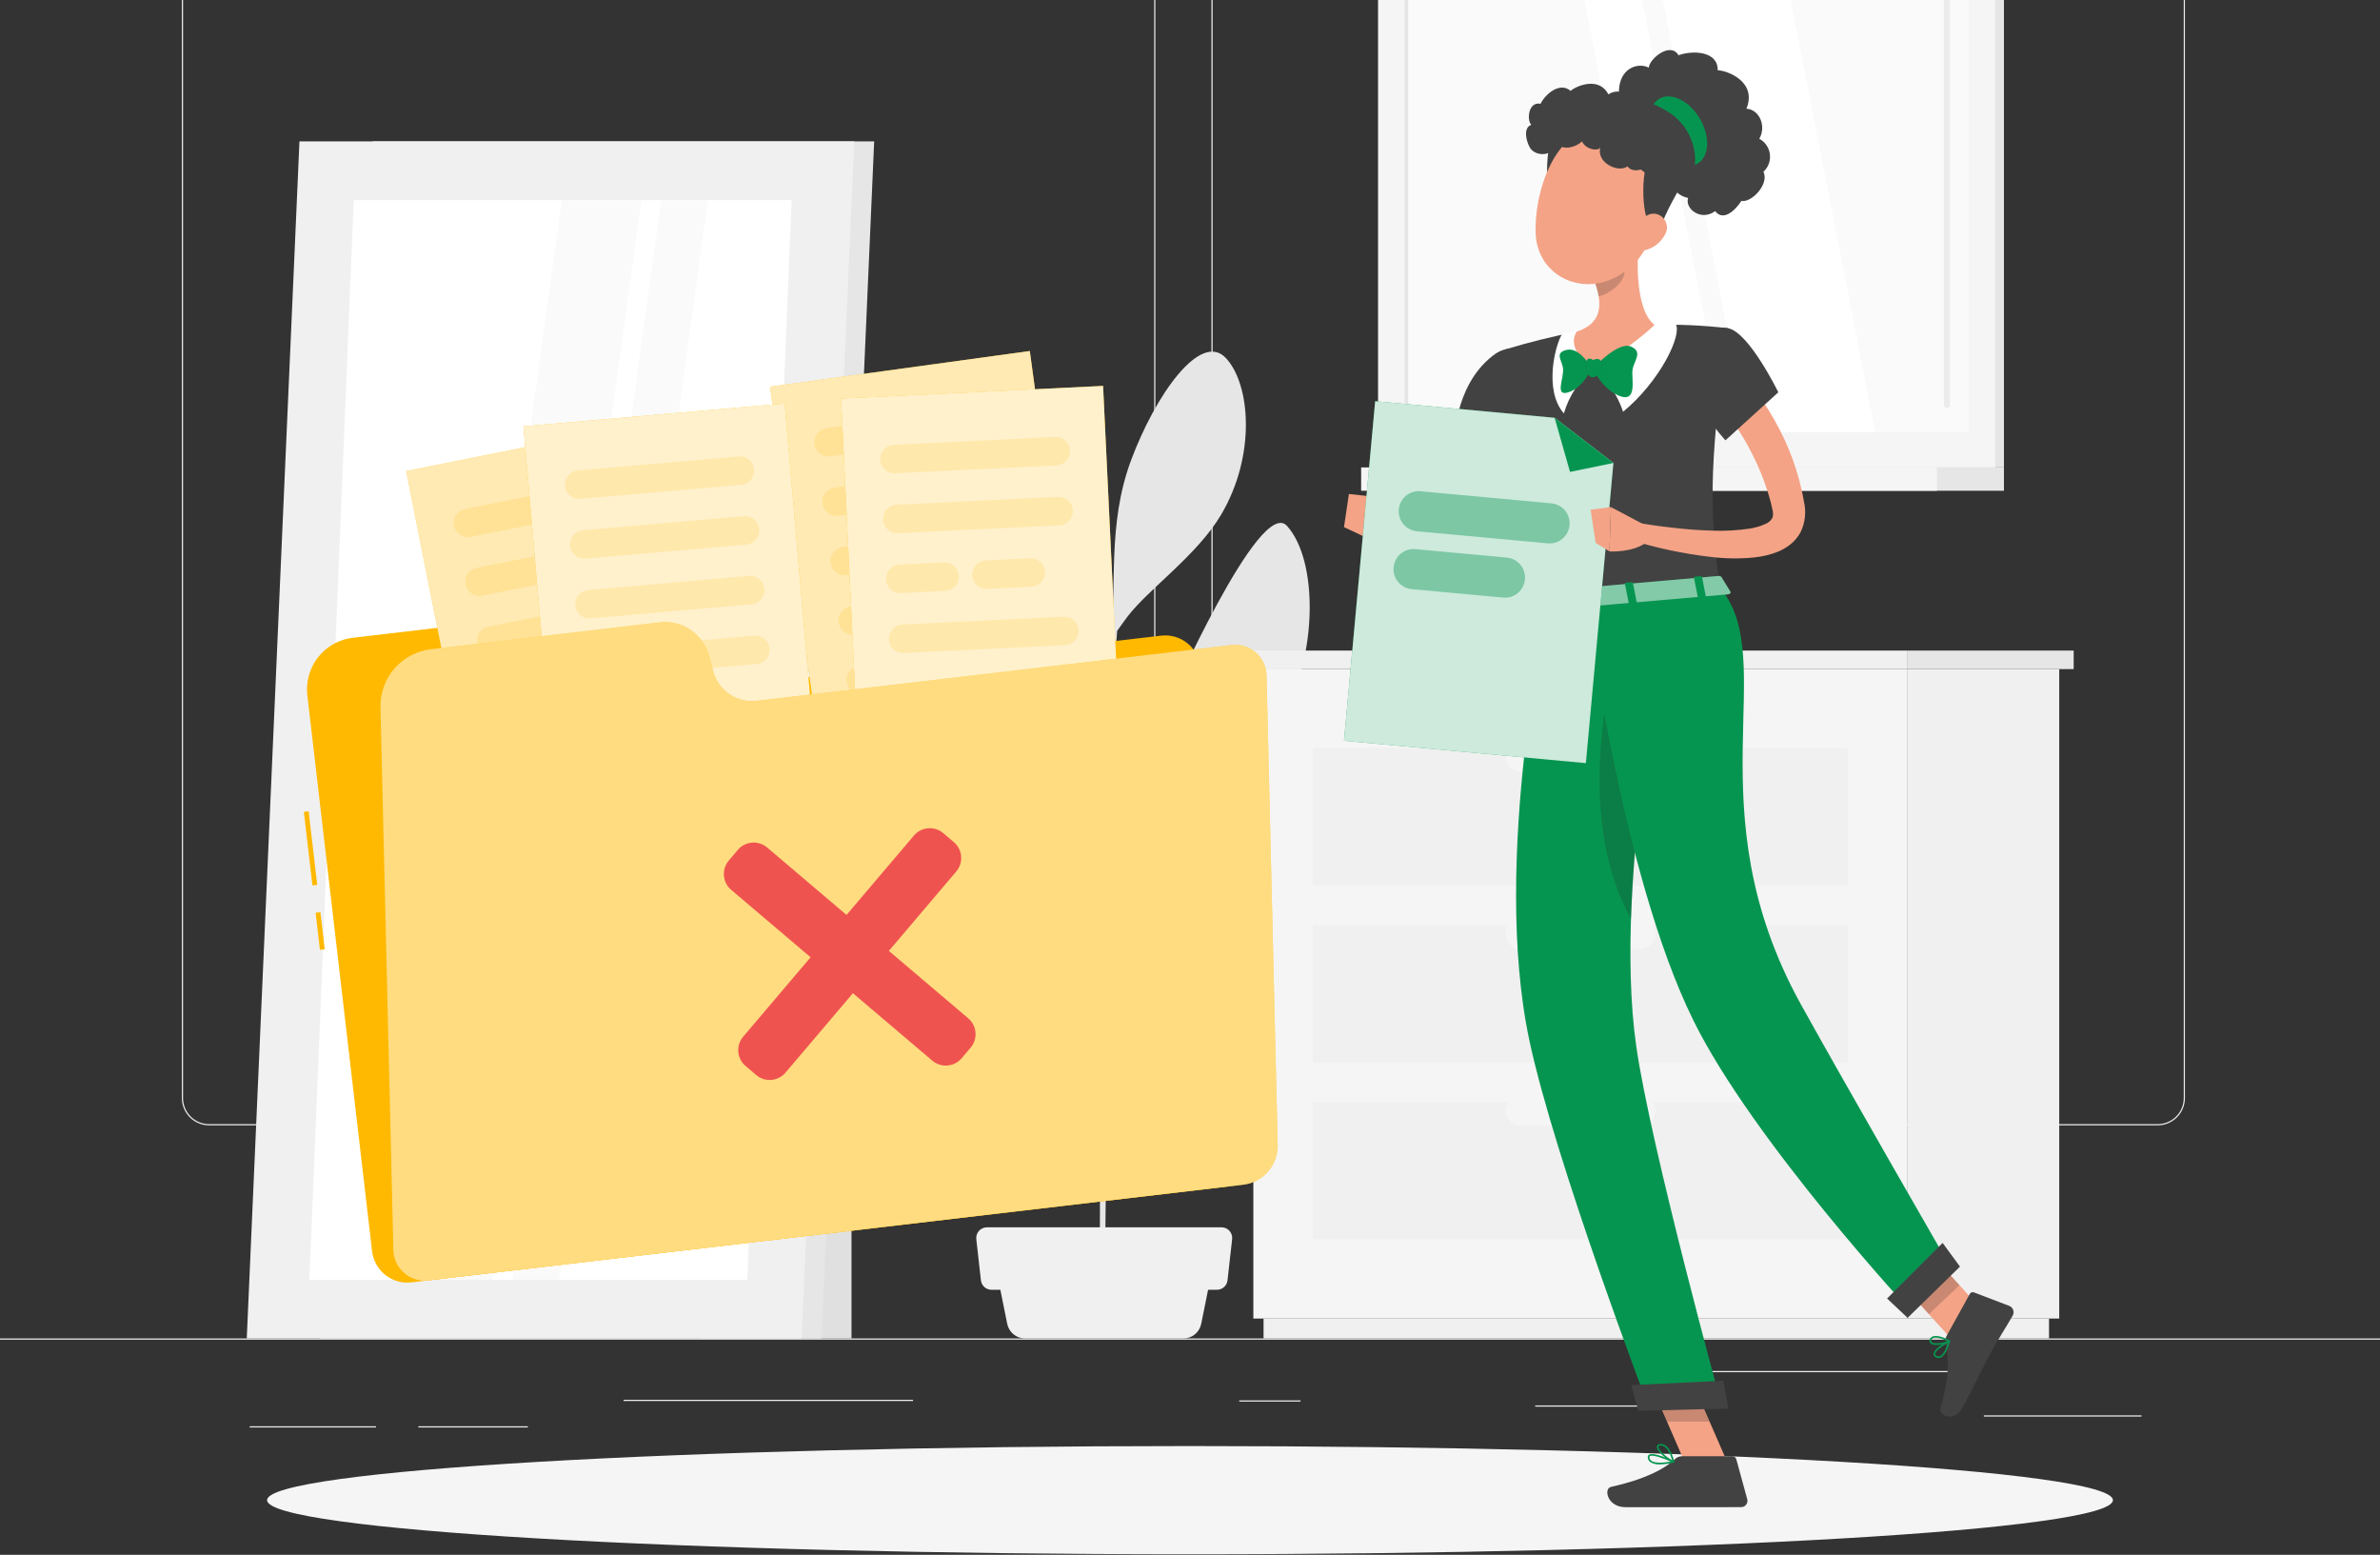 <svg width="320" height="209" viewBox="0 0 320 209" fill="none" xmlns="http://www.w3.org/2000/svg">
<rect x="0" y="0" width="320" height="209" fill="#333333" stroke="none"/>
<path d="M320 179.916H0V180.077H320V179.916Z" fill="#EBEBEB"/>
<path d="M287.937 190.255H266.739V190.415H287.937V190.255Z" fill="#EBEBEB"/>
<path d="M174.862 188.241H166.615V188.402H174.862V188.241Z" fill="#EBEBEB"/>
<path d="M223.787 188.92H206.417V189.081H223.787V188.92Z" fill="#EBEBEB"/>
<path d="M266.098 184.29H230.187V184.451H266.098V184.29Z" fill="#EBEBEB"/>
<path d="M50.551 191.721H33.574V191.882H50.551V191.721Z" fill="#EBEBEB"/>
<path d="M70.969 191.721H56.249V191.882H70.969V191.721Z" fill="#EBEBEB"/>
<path d="M122.761 188.161H83.84V188.322H122.761V188.161Z" fill="#EBEBEB"/>
<path d="M151.689 151.269H28.105C27.137 151.268 26.208 150.881 25.523 150.194C24.839 149.507 24.453 148.575 24.452 147.603V-26.747C24.454 -27.719 24.839 -28.651 25.524 -29.338C26.209 -30.026 27.137 -30.412 28.105 -30.413H151.69C152.658 -30.412 153.586 -30.025 154.271 -29.338C154.956 -28.651 155.341 -27.719 155.342 -26.747V147.602C155.341 148.574 154.956 149.506 154.271 150.194C153.586 150.881 152.658 151.268 151.689 151.269ZM28.105 -30.254C27.179 -30.253 26.291 -29.883 25.637 -29.226C24.982 -28.569 24.613 -27.678 24.612 -26.748V147.602C24.613 148.532 24.982 149.423 25.637 150.08C26.291 150.737 27.179 151.107 28.105 151.108H151.69C152.616 151.107 153.503 150.737 154.158 150.08C154.813 149.423 155.181 148.531 155.182 147.602V-26.747C155.181 -27.676 154.813 -28.567 154.158 -29.225C153.503 -29.882 152.616 -30.252 151.69 -30.253L28.105 -30.254Z" fill="#EBEBEB"/>
<path d="M290.118 151.269H166.534C165.566 151.268 164.637 150.881 163.953 150.194C163.268 149.507 162.883 148.575 162.882 147.603V-26.747C162.883 -27.719 163.268 -28.651 163.953 -29.338C164.637 -30.026 165.566 -30.412 166.534 -30.413H290.118C291.087 -30.412 292.016 -30.026 292.701 -29.338C293.386 -28.651 293.771 -27.719 293.772 -26.747V147.602C293.771 148.574 293.386 149.506 292.701 150.194C292.016 150.881 291.087 151.268 290.118 151.269ZM166.536 -30.254C165.61 -30.253 164.722 -29.883 164.067 -29.226C163.412 -28.569 163.044 -27.678 163.043 -26.748V147.602C163.044 148.531 163.412 149.423 164.067 150.08C164.722 150.737 165.61 151.107 166.536 151.108H290.12C291.046 151.107 291.934 150.737 292.589 150.08C293.244 149.423 293.612 148.532 293.613 147.602V-26.747C293.613 -27.677 293.244 -28.569 292.589 -29.226C291.934 -29.884 291.045 -30.253 290.118 -30.254H166.536Z" fill="#EBEBEB"/>
<path d="M169.536 124.671C168.256 120.977 158.144 126 154.045 132.122C151.313 136.198 149.644 140.549 148.865 146.394C148.958 139.725 149.064 132.559 149.168 125.798C150 124.111 151.892 120.224 153.255 117.144C157.799 106.867 168.609 103.04 172.344 96.551C177.237 88.048 177.208 75.295 173.043 70.692C169.423 66.693 157.436 93.736 156.083 96.758C152.401 104.843 150.081 113.485 149.219 122.333C149.318 115.982 149.411 110.151 149.491 105.651C149.747 90.977 150.062 86.256 150.207 84.804C150.707 84.097 151.298 83.268 151.641 82.825C154.542 79.076 160.978 74.615 164.195 69.166C168.892 61.21 168.133 51.688 164.839 48.143C161.394 44.436 155.303 53.197 152.072 61.879C148.841 70.561 150.22 78.869 149.313 86.08C149.121 87.493 148.929 92.865 148.746 100.315C147.765 92.299 145.812 86.928 142.191 81.924C137.738 75.768 133.895 68.273 130.223 69.242C126.552 70.21 128.529 80.128 131.432 87.091C134.017 93.292 146.769 99.476 148.648 104.461C148.426 114.56 148.229 127.354 148.088 139.266C147.083 133.113 147.774 132.597 143.655 123.177C141.205 117.576 131.164 110.67 129.967 114.518C128.792 118.294 130.59 125.638 134.383 130.732C137.441 134.843 144.225 134.836 145.795 137.385C146.161 137.98 147.372 140.26 148.064 141.571C147.9 156.114 147.827 168.951 147.909 173.328L148.567 173.372C148.535 172.242 148.615 164.844 148.744 155.054C150.391 149.845 161.48 146.804 164.908 141.387C168.501 135.716 171.077 129.101 169.536 124.671Z" fill="#E6E6E6"/>
<path d="M159.11 179.917H137.822C137.258 179.917 136.711 179.722 136.274 179.363C135.837 179.005 135.537 178.506 135.425 177.951L133.914 170.475H163.018L161.507 177.953C161.394 178.508 161.094 179.006 160.657 179.364C160.22 179.722 159.674 179.917 159.11 179.917Z" fill="#F0F0F0"/>
<path d="M163.627 173.371H133.306C132.955 173.371 132.616 173.241 132.354 173.006C132.092 172.772 131.926 172.448 131.887 172.098L131.267 166.57C131.245 166.37 131.265 166.167 131.326 165.975C131.387 165.783 131.487 165.606 131.621 165.455C131.755 165.305 131.919 165.185 132.103 165.102C132.286 165.02 132.485 164.977 132.686 164.977H164.246C164.447 164.977 164.646 165.02 164.83 165.102C165.013 165.185 165.177 165.305 165.311 165.455C165.445 165.606 165.546 165.783 165.607 165.975C165.668 166.167 165.688 166.37 165.665 166.57L165.045 172.098C165.006 172.448 164.84 172.771 164.578 173.006C164.316 173.241 163.978 173.371 163.627 173.371Z" fill="#F0F0F0"/>
<path d="M256.488 177.239H276.872V89.94H256.488V177.239Z" fill="#F0F0F0"/>
<path d="M169.89 179.916H275.5V177.239H169.89V179.916Z" fill="#F0F0F0"/>
<path d="M256.488 89.942H168.517V177.24H256.488V89.942Z" fill="#F5F5F5"/>
<path d="M248.474 124.348H176.532V142.833H248.474V124.348Z" fill="#F0F0F0"/>
<path d="M248.474 148.14H176.532V166.625H248.474V148.14Z" fill="#F0F0F0"/>
<path d="M204.426 127.537H220.579C221.677 127.537 222.567 126.643 222.567 125.542V125.541C222.567 124.439 221.677 123.546 220.579 123.546H204.426C203.328 123.546 202.439 124.439 202.439 125.541V125.542C202.439 126.643 203.328 127.537 204.426 127.537Z" fill="#F5F5F5"/>
<path d="M248.474 100.555H176.532V119.04H248.474V100.555Z" fill="#F0F0F0"/>
<path d="M204.426 103.745H220.579C221.106 103.743 221.611 103.532 221.983 103.158C222.356 102.785 222.566 102.278 222.567 101.749C222.566 101.221 222.356 100.714 221.983 100.34C221.611 99.966 221.106 99.756 220.579 99.754H204.426C203.9 99.756 203.395 99.967 203.023 100.34C202.65 100.714 202.44 101.221 202.438 101.749C202.44 102.278 202.65 102.785 203.022 103.158C203.395 103.532 203.9 103.743 204.426 103.745Z" fill="#F5F5F5"/>
<path d="M204.426 151.329H220.579C221.106 151.327 221.611 151.117 221.983 150.743C222.356 150.369 222.566 149.862 222.567 149.334C222.565 148.805 222.355 148.299 221.983 147.925C221.611 147.551 221.106 147.34 220.579 147.339H204.426C203.9 147.34 203.395 147.551 203.023 147.925C202.65 148.299 202.44 148.805 202.438 149.334C202.44 149.862 202.65 150.369 203.022 150.743C203.395 151.117 203.9 151.327 204.426 151.329Z" fill="#F5F5F5"/>
<path d="M166.709 89.94L256.489 89.94V87.45L166.709 87.45V89.94Z" fill="#F0F0F0"/>
<path d="M278.814 87.45H256.489V89.94H278.814V87.45Z" fill="#E6E6E6"/>
<path d="M94.348 179.916H114.487L114.487 49.184H94.348L94.348 179.916Z" fill="#E0E0E0"/>
<path d="M43.016 179.917H110.453L117.537 19.004H50.099L43.016 179.917Z" fill="#E6E6E6"/>
<path d="M33.178 179.917H107.776L114.86 19.004H40.262L33.178 179.917Z" fill="#F0F0F0"/>
<path d="M100.471 172.028L106.438 26.893H47.563L41.596 172.028H100.471Z" fill="white"/>
<path d="M75.174 172.028L95.185 26.893H88.907L68.895 172.028H75.174Z" fill="#FAFAFA"/>
<path d="M66.234 172.028L86.247 26.893H75.541L55.529 172.028H66.234Z" fill="#FAFAFA"/>
<path d="M187.817 62.831L269.438 62.831V-13.797L187.817 -13.797V62.831Z" fill="#E6E6E6"/>
<path d="M185.284 62.831L268.254 62.831V-13.797L185.284 -13.797V62.831Z" fill="#F5F5F5"/>
<path d="M187.817 65.967L269.438 65.967V62.831L187.817 62.831V65.967Z" fill="#E6E6E6"/>
<path d="M183.011 65.967L260.437 65.967V62.831L183.011 62.831V65.967Z" fill="#F5F5F5"/>
<path d="M264.707 58.083V-9.049L188.83 -9.049V58.083H264.707Z" fill="#FAFAFA"/>
<path d="M189.336 58.083V-9.049H188.83V58.083H189.336Z" fill="#E6E6E6"/>
<path d="M252.124 58.083L239.004 -9.049H221.806L234.926 58.083H252.124Z" fill="white"/>
<path d="M232.143 58.083L219.023 -9.049H211.256L224.376 58.083H232.143Z" fill="white"/>
<path d="M262.171 54.44V-16.434C262.171 -16.65 261.996 -16.826 261.781 -16.826H261.749C261.534 -16.826 261.359 -16.65 261.359 -16.434V54.44C261.359 54.656 261.534 54.832 261.749 54.832H261.781C261.996 54.832 262.171 54.656 262.171 54.44Z" fill="#EBEBEB"/>
<path d="M160 208.925C228.533 208.925 284.089 205.669 284.089 201.652C284.089 197.635 228.533 194.379 160 194.379C91.468 194.379 35.911 197.635 35.911 201.652C35.911 205.669 91.468 208.925 160 208.925Z" fill="#F5F5F5"/>
<path d="M41.501 109.054L40.855 109.13L42.007 119.02L42.653 118.944L41.501 109.054Z" fill="#FFB900"/>
<path d="M43.082 122.619L42.436 122.695L43.017 127.682L43.663 127.607L43.082 122.619Z" fill="#FFB900"/>
<path d="M86.136 88.891L85.368 86.73C84.839 85.243 83.823 83.979 82.486 83.145C81.15 82.312 79.571 81.958 78.008 82.141L47.424 85.731C45.592 85.947 43.92 86.884 42.776 88.336C41.632 89.788 41.109 91.637 41.323 93.476L50.027 168.179C50.174 169.44 50.814 170.591 51.807 171.379C52.799 172.166 54.062 172.526 55.319 172.378L164.752 159.532C166.008 159.384 167.155 158.742 167.94 157.745C168.724 156.749 169.082 155.481 168.936 154.22L161.408 89.644C161.261 88.383 160.621 87.232 159.628 86.445C158.636 85.657 157.372 85.298 156.116 85.445L92.57 92.904C91.203 93.064 89.823 92.754 88.654 92.025C87.486 91.296 86.598 90.192 86.136 88.891Z" fill="#FFB900"/>
<path d="M89.193 56.402L54.616 63.319L64.109 111.129L98.687 104.213L89.193 56.402Z" fill="#FFB900"/>
<path opacity="0.7" d="M89.193 56.402L54.616 63.319L64.109 111.129L98.687 104.213L89.193 56.402Z" fill="white"/>
<g opacity="0.4">
<path opacity="0.4" d="M84.575 67.909L63.276 72.169C62.78 72.267 62.266 72.164 61.846 71.883C61.426 71.601 61.134 71.164 61.035 70.666C60.938 70.169 61.04 69.653 61.321 69.231C61.602 68.81 62.038 68.517 62.533 68.418L83.832 64.158C84.328 64.059 84.843 64.161 85.264 64.443C85.684 64.725 85.976 65.163 86.076 65.661C86.173 66.159 86.07 66.675 85.789 67.096C85.507 67.518 85.071 67.81 84.575 67.909Z" fill="#FFB900"/>
<path opacity="0.4" d="M86.144 75.814L64.844 80.075C64.348 80.174 63.834 80.071 63.414 79.789C62.994 79.507 62.703 79.069 62.604 78.572C62.506 78.074 62.608 77.558 62.889 77.137C63.17 76.715 63.606 76.423 64.102 76.324L85.401 72.063C85.897 71.964 86.412 72.066 86.833 72.348C87.253 72.63 87.545 73.068 87.644 73.566C87.742 74.064 87.639 74.58 87.358 75.002C87.076 75.424 86.64 75.716 86.144 75.814Z" fill="#FFB900"/>
<path opacity="0.4" d="M87.715 83.72L66.415 87.981C65.919 88.079 65.405 87.976 64.985 87.694C64.565 87.412 64.274 86.975 64.175 86.478C64.126 86.231 64.126 85.977 64.175 85.731C64.223 85.484 64.32 85.25 64.459 85.041C64.598 84.832 64.777 84.652 64.985 84.512C65.193 84.373 65.427 84.275 65.672 84.226L86.972 79.966C87.468 79.867 87.983 79.969 88.403 80.251C88.824 80.533 89.116 80.971 89.215 81.469C89.264 81.715 89.264 81.969 89.215 82.216C89.166 82.463 89.069 82.697 88.93 82.906C88.79 83.115 88.611 83.295 88.403 83.434C88.195 83.574 87.961 83.671 87.715 83.72Z" fill="#FFB900"/>
<path opacity="0.4" d="M89.285 91.625L67.985 95.886C67.49 95.984 66.975 95.881 66.556 95.599C66.136 95.317 65.844 94.88 65.745 94.383C65.647 93.885 65.75 93.369 66.031 92.948C66.311 92.526 66.747 92.234 67.243 92.135L88.543 87.874C89.038 87.775 89.553 87.878 89.973 88.16C90.393 88.442 90.684 88.88 90.783 89.377C90.881 89.874 90.778 90.391 90.498 90.812C90.217 91.234 89.781 91.526 89.285 91.625Z" fill="#FFB900"/>
<path opacity="0.4" d="M85.033 100.695L69.555 103.791C69.059 103.889 68.545 103.786 68.125 103.505C67.706 103.223 67.414 102.785 67.315 102.288C67.216 101.79 67.319 101.274 67.599 100.851C67.88 100.429 68.317 100.136 68.813 100.037L84.291 96.941C84.787 96.842 85.302 96.945 85.723 97.226C86.143 97.508 86.435 97.946 86.534 98.444C86.583 98.691 86.583 98.945 86.534 99.191C86.485 99.438 86.388 99.673 86.249 99.882C86.109 100.091 85.93 100.27 85.722 100.41C85.513 100.549 85.279 100.646 85.033 100.695Z" fill="#FFB900"/>
</g>
<path d="M138.462 47.182L103.53 51.98L110.116 100.281L145.048 95.483L138.462 47.182Z" fill="#FFB900"/>
<path opacity="0.7" d="M138.462 47.182L103.53 51.98L110.116 100.281L145.048 95.483L138.462 47.182Z" fill="white"/>
<g opacity="0.4">
<path opacity="0.4" d="M133.156 58.388L111.639 61.343C111.391 61.377 111.138 61.361 110.896 61.298C110.654 61.234 110.427 61.123 110.227 60.971C110.028 60.819 109.86 60.629 109.733 60.412C109.607 60.195 109.525 59.955 109.491 59.706C109.457 59.457 109.472 59.204 109.535 58.961C109.599 58.718 109.71 58.489 109.861 58.289C110.012 58.089 110.202 57.921 110.418 57.794C110.634 57.667 110.873 57.584 111.121 57.55L132.639 54.596C132.887 54.562 133.14 54.577 133.382 54.641C133.624 54.704 133.852 54.815 134.051 54.967C134.251 55.119 134.418 55.309 134.545 55.526C134.671 55.743 134.753 55.983 134.787 56.232C134.821 56.481 134.806 56.735 134.742 56.978C134.679 57.221 134.568 57.449 134.417 57.649C134.265 57.849 134.076 58.018 133.86 58.144C133.644 58.271 133.405 58.354 133.156 58.388Z" fill="#FFB900"/>
<path opacity="0.4" d="M134.246 66.373L112.728 69.327C112.227 69.396 111.719 69.262 111.316 68.955C110.913 68.648 110.649 68.193 110.58 67.691C110.546 67.442 110.561 67.188 110.625 66.945C110.688 66.702 110.799 66.474 110.95 66.273C111.102 66.073 111.291 65.905 111.507 65.778C111.723 65.651 111.962 65.568 112.211 65.534L133.729 62.58C133.977 62.545 134.229 62.561 134.471 62.624C134.714 62.688 134.941 62.799 135.14 62.951C135.34 63.103 135.508 63.293 135.634 63.51C135.76 63.727 135.843 63.967 135.877 64.216C135.911 64.465 135.895 64.719 135.832 64.962C135.768 65.205 135.658 65.433 135.506 65.633C135.355 65.834 135.165 66.002 134.949 66.129C134.733 66.255 134.494 66.338 134.246 66.373Z" fill="#FFB900"/>
<path opacity="0.4" d="M119.744 76.501L113.815 77.316C113.567 77.35 113.314 77.335 113.072 77.271C112.83 77.207 112.603 77.096 112.403 76.944C112.204 76.792 112.036 76.602 111.91 76.385C111.783 76.168 111.701 75.928 111.667 75.679C111.633 75.43 111.648 75.177 111.712 74.934C111.775 74.691 111.886 74.463 112.037 74.262C112.189 74.062 112.378 73.894 112.594 73.767C112.811 73.64 113.05 73.558 113.298 73.524L119.227 72.709C119.475 72.675 119.727 72.69 119.969 72.754C120.212 72.818 120.439 72.929 120.638 73.081C120.838 73.233 121.006 73.423 121.132 73.64C121.258 73.857 121.341 74.097 121.375 74.346C121.409 74.595 121.393 74.848 121.33 75.091C121.266 75.334 121.156 75.562 121.004 75.763C120.853 75.963 120.663 76.131 120.447 76.258C120.231 76.385 119.992 76.467 119.744 76.501Z" fill="#FFB900"/>
<path opacity="0.4" d="M131.244 74.921L125.314 75.736C124.813 75.805 124.305 75.671 123.902 75.364C123.5 75.057 123.235 74.602 123.166 74.099C123.132 73.85 123.147 73.597 123.211 73.354C123.274 73.111 123.385 72.882 123.536 72.682C123.688 72.482 123.877 72.314 124.093 72.187C124.31 72.06 124.549 71.977 124.797 71.943L130.726 71.129C131.228 71.06 131.735 71.194 132.138 71.501C132.541 71.808 132.806 72.263 132.874 72.766C132.943 73.269 132.809 73.778 132.504 74.183C132.198 74.587 131.745 74.853 131.244 74.921Z" fill="#FFB900"/>
<path opacity="0.4" d="M136.424 82.347L114.906 85.302C114.658 85.336 114.406 85.32 114.164 85.257C113.921 85.193 113.694 85.082 113.495 84.93C113.295 84.778 113.127 84.588 113.001 84.371C112.875 84.154 112.792 83.914 112.758 83.665C112.724 83.416 112.74 83.163 112.803 82.919C112.867 82.676 112.977 82.448 113.129 82.248C113.28 82.048 113.469 81.879 113.686 81.753C113.902 81.626 114.141 81.543 114.389 81.509L135.907 78.555C136.408 78.486 136.916 78.62 137.318 78.927C137.721 79.233 137.986 79.688 138.055 80.191C138.089 80.44 138.074 80.694 138.01 80.937C137.947 81.18 137.836 81.408 137.684 81.608C137.533 81.808 137.344 81.977 137.127 82.103C136.911 82.23 136.672 82.313 136.424 82.347Z" fill="#FFB900"/>
<path opacity="0.4" d="M131.632 91.14L115.995 93.288C115.494 93.357 114.986 93.223 114.583 92.916C114.18 92.609 113.916 92.154 113.847 91.652C113.813 91.403 113.828 91.149 113.892 90.906C113.955 90.663 114.066 90.435 114.217 90.235C114.369 90.034 114.558 89.866 114.774 89.74C114.991 89.613 115.23 89.53 115.478 89.496L131.115 87.347C131.363 87.313 131.615 87.329 131.858 87.392C132.1 87.456 132.327 87.567 132.527 87.719C132.726 87.871 132.894 88.061 133.02 88.278C133.146 88.496 133.229 88.736 133.263 88.985C133.297 89.234 133.281 89.487 133.218 89.73C133.154 89.973 133.044 90.201 132.892 90.401C132.741 90.602 132.552 90.77 132.335 90.897C132.119 91.023 131.88 91.106 131.632 91.14Z" fill="#FFB900"/>
</g>
<path d="M105.5 54.238L70.376 57.311L74.593 105.878L109.718 102.805L105.5 54.238Z" fill="#FFB900"/>
<path opacity="0.8" d="M105.5 54.238L70.376 57.311L74.593 105.878L109.718 102.805L105.5 54.238Z" fill="white"/>
<g opacity="0.4">
<path opacity="0.4" d="M99.654 65.168L78.016 67.059C77.512 67.103 77.012 66.945 76.624 66.618C76.237 66.292 75.995 65.824 75.951 65.318C75.907 64.813 76.065 64.311 76.39 63.922C76.715 63.533 77.181 63.29 77.685 63.246L99.321 61.353C99.825 61.309 100.326 61.467 100.713 61.794C101.1 62.12 101.342 62.588 101.386 63.093C101.408 63.344 101.381 63.596 101.306 63.836C101.231 64.076 101.109 64.298 100.948 64.491C100.788 64.684 100.59 64.843 100.368 64.959C100.146 65.075 99.903 65.146 99.654 65.168Z" fill="#FFB900"/>
<path opacity="0.4" d="M100.352 73.199L78.716 75.092C78.212 75.136 77.711 74.977 77.324 74.651C76.936 74.324 76.694 73.857 76.65 73.351C76.606 72.845 76.764 72.343 77.09 71.954C77.415 71.565 77.881 71.322 78.385 71.278L100.021 69.386C100.525 69.342 101.026 69.501 101.413 69.827C101.8 70.153 102.042 70.621 102.086 71.127C102.13 71.632 101.972 72.135 101.647 72.523C101.322 72.912 100.856 73.155 100.352 73.199Z" fill="#FFB900"/>
<path opacity="0.4" d="M101.048 81.229L79.412 83.122C78.908 83.166 78.408 83.007 78.021 82.681C77.633 82.355 77.391 81.888 77.347 81.383C77.325 81.132 77.352 80.88 77.428 80.64C77.503 80.401 77.625 80.178 77.786 79.986C77.947 79.793 78.144 79.634 78.366 79.518C78.589 79.402 78.831 79.331 79.081 79.309L100.717 77.417C101.221 77.373 101.722 77.532 102.109 77.858C102.497 78.185 102.739 78.652 102.783 79.158C102.826 79.663 102.668 80.165 102.343 80.554C102.018 80.942 101.552 81.185 101.048 81.229Z" fill="#FFB900"/>
<path opacity="0.4" d="M101.746 89.26L80.109 91.153C79.86 91.174 79.609 91.147 79.37 91.071C79.131 90.996 78.909 90.874 78.717 90.712C78.526 90.55 78.368 90.353 78.252 90.129C78.136 89.906 78.066 89.663 78.044 89.412C78.022 89.162 78.05 88.91 78.125 88.67C78.201 88.43 78.322 88.208 78.483 88.016C78.644 87.823 78.841 87.664 79.064 87.548C79.286 87.432 79.528 87.362 79.778 87.34L101.414 85.447C101.664 85.425 101.915 85.453 102.154 85.528C102.393 85.604 102.615 85.726 102.806 85.888C102.998 86.049 103.156 86.247 103.272 86.47C103.387 86.693 103.458 86.937 103.48 87.187C103.523 87.693 103.365 88.195 103.04 88.584C102.715 88.973 102.25 89.216 101.746 89.26Z" fill="#FFB900"/>
<path opacity="0.4" d="M96.53 97.808L80.807 99.184C80.303 99.228 79.802 99.069 79.415 98.742C79.028 98.416 78.785 97.948 78.741 97.443C78.698 96.937 78.856 96.435 79.181 96.046C79.506 95.657 79.972 95.414 80.476 95.37L96.199 93.995C96.703 93.951 97.203 94.109 97.591 94.436C97.978 94.762 98.22 95.229 98.264 95.735C98.308 96.241 98.15 96.743 97.825 97.132C97.5 97.521 97.034 97.764 96.53 97.808Z" fill="#FFB900"/>
</g>
<path d="M148.313 51.877L113.091 53.576L115.422 102.278L150.644 100.58L148.313 51.877Z" fill="#FFB900"/>
<path opacity="0.8" d="M148.313 51.877L113.091 53.576L115.422 102.278L150.644 100.58L148.313 51.877Z" fill="white"/>
<g opacity="0.4">
<path opacity="0.4" d="M142.044 62.563L120.348 63.614C119.843 63.639 119.349 63.461 118.974 63.119C118.6 62.778 118.376 62.301 118.351 61.794C118.327 61.288 118.505 60.792 118.845 60.416C119.185 60.04 119.659 59.816 120.164 59.791L141.86 58.739C142.366 58.715 142.86 58.893 143.234 59.234C143.609 59.576 143.833 60.052 143.857 60.559C143.882 61.066 143.704 61.562 143.364 61.938C143.024 62.314 142.549 62.539 142.044 62.563Z" fill="#FFB900"/>
<path opacity="0.4" d="M142.431 70.616L120.735 71.667C120.23 71.691 119.736 71.513 119.362 71.172C118.987 70.831 118.763 70.355 118.739 69.848C118.714 69.341 118.892 68.845 119.232 68.469C119.572 68.093 120.046 67.868 120.552 67.844L142.248 66.792C142.753 66.768 143.247 66.946 143.622 67.287C143.996 67.628 144.22 68.105 144.244 68.612C144.269 69.119 144.091 69.615 143.751 69.991C143.411 70.367 142.937 70.592 142.431 70.616Z" fill="#FFB900"/>
<path opacity="0.4" d="M127.104 79.429L121.126 79.719C120.621 79.743 120.127 79.565 119.753 79.224C119.379 78.883 119.155 78.406 119.13 77.899C119.118 77.648 119.155 77.397 119.24 77.161C119.324 76.924 119.454 76.707 119.623 76.521C119.791 76.335 119.994 76.184 120.221 76.076C120.447 75.969 120.693 75.908 120.943 75.896L126.92 75.606C127.425 75.582 127.919 75.76 128.294 76.101C128.668 76.442 128.893 76.918 128.917 77.425C128.941 77.932 128.764 78.428 128.424 78.804C128.084 79.18 127.609 79.405 127.104 79.429Z" fill="#FFB900"/>
<path opacity="0.4" d="M138.694 78.868L132.716 79.157C132.211 79.182 131.717 79.004 131.342 78.662C130.968 78.321 130.744 77.844 130.719 77.338C130.695 76.83 130.872 76.334 131.212 75.959C131.552 75.583 132.027 75.358 132.532 75.333L138.51 75.044C139.015 75.019 139.509 75.198 139.883 75.539C140.258 75.88 140.482 76.356 140.506 76.863C140.518 77.115 140.481 77.365 140.397 77.602C140.312 77.839 140.182 78.056 140.014 78.242C139.845 78.428 139.642 78.579 139.416 78.687C139.189 78.794 138.944 78.855 138.694 78.868Z" fill="#FFB900"/>
<path opacity="0.4" d="M143.206 86.72L121.51 87.771C121.26 87.783 121.01 87.745 120.774 87.661C120.538 87.576 120.321 87.445 120.136 87.276C119.951 87.107 119.8 86.903 119.693 86.676C119.586 86.449 119.525 86.203 119.513 85.952C119.501 85.701 119.538 85.45 119.622 85.213C119.707 84.976 119.837 84.759 120.005 84.573C120.174 84.386 120.377 84.235 120.603 84.128C120.83 84.021 121.075 83.96 121.325 83.948L143.021 82.896C143.527 82.872 144.021 83.05 144.395 83.391C144.77 83.732 144.994 84.209 145.018 84.716C145.043 85.223 144.865 85.719 144.525 86.094C144.186 86.47 143.711 86.695 143.206 86.72Z" fill="#FFB900"/>
<path opacity="0.4" d="M137.664 95.058L121.899 95.822C121.394 95.847 120.9 95.669 120.526 95.328C120.151 94.987 119.927 94.51 119.903 94.003C119.89 93.752 119.928 93.501 120.012 93.264C120.097 93.028 120.227 92.81 120.395 92.624C120.564 92.438 120.767 92.287 120.993 92.18C121.22 92.073 121.465 92.011 121.715 91.999L137.48 91.235C137.985 91.21 138.479 91.388 138.854 91.73C139.228 92.071 139.452 92.547 139.476 93.054C139.501 93.561 139.324 94.057 138.984 94.433C138.644 94.809 138.169 95.034 137.664 95.058Z" fill="#FFB900"/>
</g>
<path d="M95.903 90.274L95.343 88.16C94.943 86.701 94.024 85.44 92.76 84.615C91.497 83.791 89.976 83.46 88.485 83.685L57.899 87.275C56.047 87.501 54.339 88.397 53.097 89.796C51.855 91.194 51.164 92.999 51.152 94.872L52.888 167.998C52.898 168.601 53.038 169.194 53.296 169.738C53.554 170.282 53.925 170.765 54.384 171.153C54.843 171.541 55.38 171.826 55.958 171.989C56.536 172.151 57.142 172.188 57.736 172.097L167.168 159.25C168.439 159.095 169.61 158.48 170.462 157.521C171.314 156.562 171.788 155.324 171.796 154.039L170.296 90.825C170.285 90.223 170.146 89.63 169.887 89.085C169.629 88.541 169.258 88.059 168.799 87.671C168.34 87.283 167.803 86.998 167.225 86.835C166.646 86.672 166.04 86.635 165.447 86.727L101.901 94.187C100.597 94.384 99.267 94.094 98.162 93.373C97.056 92.652 96.253 91.549 95.903 90.274Z" fill="#FFB900"/>
<path opacity="0.5" d="M95.903 90.274L95.343 88.16C94.943 86.701 94.024 85.44 92.76 84.615C91.497 83.791 89.976 83.46 88.485 83.685L57.899 87.275C56.047 87.501 54.339 88.397 53.097 89.796C51.855 91.194 51.164 92.999 51.152 94.872L52.888 167.998C52.898 168.601 53.038 169.194 53.296 169.738C53.554 170.282 53.925 170.765 54.384 171.153C54.843 171.541 55.38 171.826 55.958 171.989C56.536 172.151 57.142 172.188 57.736 172.097L167.168 159.25C168.439 159.095 169.61 158.48 170.462 157.521C171.314 156.562 171.788 155.324 171.796 154.039L170.296 90.825C170.285 90.223 170.146 89.63 169.887 89.085C169.629 88.541 169.258 88.059 168.799 87.671C168.34 87.283 167.803 86.998 167.225 86.835C166.646 86.672 166.04 86.635 165.447 86.727L101.901 94.187C100.597 94.384 99.267 94.094 98.162 93.373C97.056 92.652 96.253 91.549 95.903 90.274Z" fill="white"/>
<g clip-path="url(#clip0_5852_58252)">
<path d="M119.511 127.82L128.572 117.148C129.574 115.969 129.43 114.201 128.251 113.202L126.828 111.994C125.648 110.992 123.881 111.136 122.881 112.316L113.82 122.987L103.148 113.924C101.969 112.922 100.201 113.067 99.202 114.245L97.992 115.668C96.99 116.848 97.135 118.615 98.314 119.615L108.987 128.678L99.926 139.35C98.924 140.529 99.069 142.297 100.248 143.296L101.67 144.504C102.85 145.505 104.617 145.361 105.617 144.182L114.678 133.51L125.35 142.572C126.529 143.573 128.297 143.429 129.296 142.25L130.504 140.828C131.506 139.648 131.361 137.881 130.182 136.881L119.511 127.82Z" fill="#EF5350"/>
</g>
<path d="M202.898 55.117C202.425 57.504 201.918 59.851 201.351 62.198C200.794 64.544 200.224 66.887 199.603 69.216L198.658 72.707L198.534 73.157C198.476 73.349 198.414 73.542 198.339 73.741C198.179 74.178 197.969 74.594 197.712 74.981C197.397 75.462 196.991 75.877 196.518 76.202C195.996 76.554 195.396 76.772 194.77 76.835C193.816 76.899 192.864 76.688 192.026 76.226C191.389 75.883 190.792 75.469 190.247 74.992C189.261 74.121 188.386 73.131 187.642 72.045L189.422 70.439C190.292 71.119 191.212 71.731 192.174 72.272C192.591 72.51 193.033 72.702 193.492 72.844C193.886 72.973 194.228 72.956 194.232 72.89C194.241 72.866 194.168 72.866 194.136 72.87C194.104 72.873 194.106 72.853 194.136 72.762C194.165 72.671 194.211 72.538 194.252 72.367L194.399 71.661L195.146 68.151L196.649 61.137C197.137 58.8 197.659 56.456 198.167 54.142L202.898 55.117Z" fill="#F4A386"/>
<path d="M200.758 47.778C195.299 51.973 195.518 59.877 195.518 59.877L205.283 62.22C205.283 62.22 208.279 54.272 207.064 51.365C205.795 48.326 203.831 45.417 200.758 47.778Z" fill="#424242"/>
<path d="M189.924 70.559L186.333 66.957L184.397 72.594C184.397 72.594 187.428 74.236 190.329 72.688L189.924 70.559Z" fill="#F4A386"/>
<path d="M181.365 66.4L180.705 70.855L184.397 72.594L186.333 66.956L181.365 66.4Z" fill="#F4A386"/>
<path d="M232.398 196.912L226.906 197.451L221.192 184.332L226.684 183.793L232.398 196.912Z" fill="#F4A386"/>
<path d="M267.776 177.517L263.651 181.404L254.746 171.582L258.871 167.696L267.776 177.517Z" fill="#F4A386"/>
<path d="M261.747 179.539L264.846 173.934C264.898 173.836 264.983 173.761 265.086 173.723C265.189 173.684 265.303 173.685 265.406 173.725L270.177 175.548C270.296 175.598 270.402 175.673 270.49 175.767C270.578 175.861 270.644 175.973 270.686 176.095C270.728 176.217 270.743 176.346 270.732 176.475C270.72 176.603 270.682 176.727 270.619 176.84C269.505 178.776 268.87 179.653 267.507 182.119C266.668 183.635 265.035 187.113 263.877 189.207C262.744 191.255 260.594 190.263 260.89 189.287C262.214 184.911 261.965 182.474 261.59 180.544C261.524 180.201 261.579 179.845 261.747 179.539Z" fill="#424242"/>
<path d="M226.176 195.747H232.922C233.043 195.748 233.16 195.789 233.256 195.864C233.352 195.938 233.422 196.042 233.454 196.159L234.921 201.514C234.957 201.641 234.962 201.774 234.938 201.903C234.913 202.032 234.858 202.154 234.778 202.258C234.698 202.362 234.595 202.446 234.477 202.503C234.359 202.56 234.229 202.588 234.098 202.586C231.721 202.607 230.595 202.597 227.629 202.597H218.563C216.099 202.597 215.583 200.096 216.603 199.87C221.175 198.854 223.811 197.454 225.222 196.118C225.481 195.877 225.822 195.744 226.176 195.747Z" fill="#424242"/>
<path opacity="0.2" d="M221.194 184.335L224.138 191.097H229.867L226.688 183.796L221.194 184.335Z" fill="#212121"/>
<path opacity="0.2" d="M258.874 167.697L254.748 171.585L259.34 176.646L263.466 172.757L258.874 167.697Z" fill="#212121"/>
<path d="M202.407 46.965C202.407 46.965 199.939 48.057 208.218 80.945L231.223 78.948C230.027 69.585 229.516 63.789 232.33 44.119C229.051 43.731 225.749 43.583 222.449 43.675C218.951 43.727 215.46 44.031 212.004 44.582C208.767 45.212 205.564 46.008 202.407 46.965Z" fill="#424242"/>
<path d="M222.449 43.511C222.449 43.511 223.754 43.535 225.296 43.535C226.222 44.97 223.211 51.243 218.231 55.349C217.477 53.067 216.09 51.049 214.232 49.532L222.449 43.511Z" fill="white"/>
<path d="M212.007 44.496C212.007 44.496 211.425 44.579 210.033 44.898C209.108 46.333 207.537 52.451 210.269 55.574C210.958 53.208 212.338 51.103 214.232 49.532L212.007 44.496Z" fill="white"/>
<path d="M220.398 31.958C220.029 35.388 219.904 41.626 222.449 43.673C222.449 43.673 219.731 46.458 214.232 49.532C210.232 46.758 212.004 44.58 212.004 44.58C215.674 43.359 215.337 40.573 214.458 38.009L220.398 31.958Z" fill="#F4A386"/>
<path d="M214.14 49.549C214.14 49.549 217.513 45.863 219.254 46.571C220.995 47.28 219.651 48.542 219.496 49.728C219.341 50.913 220.172 54.078 217.837 53.256C215.502 52.434 214.14 49.549 214.14 49.549Z" fill="#069550"/>
<path d="M214.003 49.474C214.003 49.474 212.412 46.648 210.69 47.023C208.968 47.399 209.994 48.394 210.146 49.457C210.338 50.824 208.907 53.439 210.983 52.701C213.003 51.982 214.003 49.474 214.003 49.474Z" fill="#069550"/>
<g opacity="0.2">
<path opacity="0.2" d="M213.128 48.861C213.101 49.432 213.211 50.002 213.448 50.522C213.659 50.188 213.843 49.838 213.999 49.476C213.763 49.073 213.491 48.692 213.186 48.339C213.135 48.508 213.115 48.685 213.128 48.861Z" fill="#212121"/>
<path opacity="0.2" d="M215.367 48.357C214.645 48.995 214.141 49.547 214.141 49.547C214.335 49.933 214.555 50.304 214.799 50.66C215.179 50.267 215.401 49.747 215.423 49.2C215.487 48.919 215.467 48.626 215.367 48.357Z" fill="#212121"/>
</g>
<path d="M214.097 50.708C213.621 50.708 213.329 50.185 213.292 48.943C213.255 47.702 214.208 48.392 214.208 48.392C214.208 48.392 215.472 47.728 215.258 49.237C215.092 50.411 214.592 50.706 214.097 50.708Z" fill="#069550"/>
<path opacity="0.2" d="M217.976 34.428L214.461 38.008C214.675 38.603 214.836 39.217 214.943 39.841C216.357 39.509 218.404 38.034 218.426 36.516C218.401 35.799 218.248 35.092 217.976 34.428Z" fill="#212121"/>
<path d="M214.965 20.369C214.965 20.369 211.137 25.708 210.504 28.104C207.892 29.629 207.368 22.108 208.75 17.47C213.04 20.153 214.965 20.369 214.965 20.369Z" fill="#424242"/>
<path d="M223.404 26.597C221.978 32.077 221.491 34.426 218.143 36.722C213.106 40.176 206.712 37.22 206.478 31.424C206.267 26.207 208.634 18.123 214.478 16.983C215.765 16.726 217.095 16.803 218.344 17.207C219.592 17.611 220.717 18.329 221.612 19.292C222.506 20.256 223.14 21.433 223.454 22.711C223.768 23.989 223.75 25.327 223.404 26.597Z" fill="#F4A386"/>
<path d="M226.372 24.409C226.372 24.409 223.629 28.868 223.26 30.808C221.269 32.167 220.428 26.22 221.269 22.454C222.184 19.136 226.372 24.409 226.372 24.409Z" fill="#424242"/>
<path d="M225.28 21.305C224.489 21.908 223.647 19.678 224.44 17.971C222.921 18.065 221.096 17.162 221.485 15.694C218.5 16.698 217.389 13.647 217.735 11.536C218.151 8.984 220.381 8.421 221.691 9.095C221.717 7.948 224.583 5.548 225.682 7.425C227.725 6.702 231.014 6.925 230.948 9.441C232.297 9.484 236.281 11.017 234.813 14.613C236.57 14.717 237.522 16.961 236.545 18.654C236.93 18.859 237.26 19.155 237.508 19.515C237.755 19.875 237.913 20.29 237.968 20.724C238.023 21.158 237.973 21.599 237.823 22.011C237.673 22.421 237.426 22.79 237.105 23.086C237.915 24.782 235.449 27.303 234.142 26.999C233.142 28.541 231.611 29.693 230.61 28.382C228.665 29.803 226.488 28 226.98 26.611C224.776 26.248 222.552 22.601 225.28 21.305Z" fill="#424242"/>
<path d="M228.532 15.912C229.965 18.314 229.846 21.031 228.266 21.982C226.685 22.932 224.242 21.755 222.808 19.354C221.375 16.953 221.494 14.236 223.074 13.286C224.654 12.336 227.098 13.511 228.532 15.912Z" fill="#069550"/>
<path d="M215.221 19.698C215.134 20.387 213.246 20.209 212.702 18.996C211.924 19.816 210.087 20.243 209.459 19.349C208.398 21.35 206.27 20.826 205.711 19.862C205.153 18.899 204.796 17.128 205.9 16.779C205.26 16.222 205.452 13.622 207.129 13.949C207.833 12.563 209.763 10.989 211.17 12.215C211.934 11.545 214.995 10.236 216.252 12.688C216.524 12.501 216.835 12.379 217.16 12.33C217.486 12.281 217.819 12.307 218.133 12.406C218.447 12.505 218.735 12.675 218.975 12.901C219.214 13.128 219.399 13.407 219.516 13.716C221.51 13.192 222.373 14.709 222.364 15.528C223.781 15.917 223.874 18.37 222.984 18.895C223.319 20.134 223.142 21.464 221.841 21.353C221.591 23.019 219.364 23.28 218.838 22.369C217.424 23.322 214.47 21.704 215.221 19.698Z" fill="#424242"/>
<path d="M211.854 14.98C213.475 12.729 219.377 11.796 224.491 15.168C229.099 18.207 228.801 25.26 225.137 24.885C221.474 24.51 217.848 20.196 217.848 20.196L211.854 14.98Z" fill="#424242"/>
<path d="M223.855 31.544C223.344 32.512 222.473 33.237 221.43 33.562C220.046 33.98 219.325 32.744 219.686 31.417C220.011 30.223 221.122 28.567 222.523 28.73C222.829 28.771 223.119 28.888 223.368 29.07C223.617 29.253 223.817 29.495 223.949 29.774C224.082 30.054 224.142 30.362 224.126 30.671C224.109 30.98 224.016 31.28 223.855 31.544Z" fill="#F4A386"/>
<path d="M208.218 80.942C208.218 80.942 200.435 115.5 205.631 139.86C209.11 156.175 221.66 189.137 221.66 189.137L231.472 188.884C231.472 188.884 221.973 154.294 220.008 140.691C216.648 117.422 225.064 79.48 225.064 79.48L208.218 80.942Z" fill="#069550"/>
<path opacity="0.2" d="M217.193 87.919L222.099 95.685C220.62 104.894 219.683 114.183 219.292 123.503C212.392 111.106 215.659 94.483 217.193 87.919Z" fill="#212121"/>
<path d="M220.277 189.647L232.398 189.337L231.694 185.599L219.327 186.187L220.277 189.647Z" fill="#424242"/>
<path d="M213.248 80.575C213.248 80.575 217.814 117.221 227.712 137.228C235.706 153.388 257.039 176.392 257.039 176.392L262.493 170.753C262.493 170.753 248.084 145.752 242.141 135.017C227.572 108.696 239.478 88.61 231.221 78.945L213.248 80.575Z" fill="#069550"/>
<path d="M256.486 177.147L263.526 170.26L261.191 167.072L253.727 174.549L256.486 177.147Z" fill="#424242"/>
<path d="M231.45 77.561L232.666 79.537C232.76 79.69 232.586 79.87 232.319 79.894L208.195 81.988C207.987 82.005 207.807 81.918 207.782 81.788L207.398 79.74C207.371 79.598 207.541 79.461 207.767 79.441L231.063 77.419C231.134 77.407 231.207 77.414 231.275 77.439C231.343 77.464 231.403 77.506 231.45 77.561Z" fill="#069550"/>
<path opacity="0.5" d="M231.45 77.561L232.666 79.537C232.76 79.69 232.586 79.87 232.319 79.894L208.195 81.988C207.987 82.005 207.807 81.918 207.782 81.788L207.398 79.74C207.371 79.598 207.541 79.461 207.767 79.441L231.063 77.419C231.134 77.407 231.207 77.414 231.275 77.439C231.343 77.464 231.403 77.506 231.45 77.561Z" fill="white"/>
<path d="M228.544 80.446L229.168 80.392C229.292 80.381 229.381 80.309 229.366 80.231L228.842 77.572C228.827 77.493 228.714 77.439 228.586 77.45L227.962 77.504C227.838 77.514 227.749 77.587 227.764 77.665L228.289 80.325C228.308 80.402 228.422 80.457 228.544 80.446Z" fill="#069550"/>
<path d="M209.967 82.059L210.59 82.005C210.718 81.994 210.804 81.921 210.788 81.844L210.264 79.184C210.249 79.106 210.136 79.051 210.008 79.062L209.384 79.116C209.26 79.127 209.17 79.2 209.186 79.277L209.71 81.937C209.728 82.015 209.842 82.07 209.967 82.059Z" fill="#069550"/>
<path d="M219.256 81.255L219.88 81.2C220.005 81.19 220.094 81.117 220.079 81.039L219.555 78.379C219.539 78.302 219.427 78.247 219.299 78.257L218.675 78.312C218.547 78.322 218.462 78.395 218.477 78.473L219.001 81.132C219.018 81.208 219.132 81.264 219.256 81.255Z" fill="#069550"/>
<path d="M233.307 49.371C233.74 49.796 234.041 50.126 234.383 50.506C234.709 50.878 235.023 51.255 235.328 51.637C235.939 52.399 236.518 53.182 237.064 53.987C238.144 55.605 239.101 57.303 239.927 59.066C240.752 60.838 241.419 62.68 241.92 64.57C242.165 65.518 242.39 66.473 242.55 67.442C242.87 68.805 242.716 70.238 242.113 71.502C241.762 72.167 241.275 72.75 240.682 73.212C240.172 73.609 239.609 73.933 239.01 74.175C237.99 74.573 236.92 74.829 235.83 74.935C233.886 75.124 231.928 75.098 229.989 74.859C226.276 74.426 222.612 73.645 219.045 72.524L219.63 70.195C221.371 70.482 223.164 70.754 224.935 70.937C226.707 71.143 228.479 71.29 230.227 71.328C231.918 71.393 233.61 71.3 235.283 71.051C236.004 70.938 236.706 70.728 237.37 70.426C237.777 70.273 238.113 69.974 238.313 69.587C238.367 69.438 238.393 69.28 238.391 69.122C238.389 69.007 238.381 68.891 238.367 68.777C238.34 68.645 238.326 68.528 238.266 68.293C238.087 67.466 237.85 66.651 237.598 65.843C236.524 62.606 234.989 59.543 233.039 56.749C232.559 56.042 232.055 55.356 231.526 54.693C231.263 54.362 230.993 54.037 230.719 53.723C230.463 53.417 230.149 53.071 229.937 52.852L233.307 49.371Z" fill="#F4A386"/>
<path d="M221.087 70.547L216.6 68.162L216.399 74.121C216.399 74.121 219.568 74.323 221.428 72.859L221.087 70.547Z" fill="#F4A386"/>
<path d="M213.227 102.58L216.93 62.234L209.024 56.16L184.896 53.929L180.707 99.573L213.227 102.58Z" fill="#069550"/>
<path opacity="0.8" d="M213.227 102.58L216.93 62.234L209.024 56.16L184.896 53.929L180.707 99.573L213.227 102.58Z" fill="white"/>
<path d="M216.93 62.234L209.024 56.16L211.096 63.431L216.93 62.234Z" fill="#069550"/>
<path opacity="0.4" d="M211.028 70.596C210.996 70.95 210.894 71.293 210.73 71.607C210.565 71.921 210.341 72.199 210.069 72.425C209.798 72.652 209.484 72.823 209.146 72.928C208.809 73.033 208.454 73.07 208.102 73.037L190.502 71.412C190.15 71.38 189.808 71.278 189.496 71.113C189.183 70.948 188.906 70.723 188.68 70.45C188.454 70.178 188.284 69.863 188.179 69.524C188.075 69.186 188.038 68.83 188.07 68.477C188.102 68.123 188.204 67.78 188.368 67.466C188.533 67.152 188.757 66.874 189.029 66.647C189.301 66.421 189.614 66.25 189.952 66.145C190.289 66.04 190.644 66.003 190.996 66.036L208.596 67.661C208.948 67.693 209.29 67.795 209.602 67.96C209.915 68.125 210.192 68.35 210.418 68.623C210.644 68.895 210.814 69.21 210.919 69.549C211.023 69.887 211.06 70.243 211.028 70.596Z" fill="#069550"/>
<path opacity="0.4" d="M205.032 77.886C205 78.24 204.899 78.583 204.735 78.897C204.57 79.211 204.346 79.489 204.074 79.716C203.802 79.942 203.489 80.113 203.151 80.218C202.814 80.323 202.459 80.36 202.107 80.327L189.807 79.192C189.455 79.159 189.113 79.058 188.8 78.893C188.487 78.728 188.21 78.502 187.984 78.23C187.758 77.957 187.588 77.642 187.484 77.303C187.379 76.965 187.342 76.609 187.375 76.256C187.407 75.903 187.508 75.559 187.673 75.245C187.837 74.932 188.061 74.653 188.333 74.427C188.605 74.2 188.918 74.029 189.256 73.924C189.593 73.819 189.948 73.782 190.3 73.815L202.6 74.95C202.952 74.983 203.294 75.084 203.607 75.249C203.919 75.414 204.197 75.639 204.423 75.912C204.649 76.185 204.819 76.5 204.923 76.838C205.028 77.177 205.065 77.533 205.032 77.886Z" fill="#069550"/>
<path d="M213.865 68.518L214.539 72.97L216.4 74.121L216.601 68.162L213.865 68.518Z" fill="#F4A386"/>
<path d="M232.33 44.116C235.146 44.617 239.101 52.734 239.101 52.734L231.992 59.187C231.992 59.187 226.338 52.998 226.639 49.31C226.896 46.179 228.736 43.478 232.33 44.116Z" fill="#424242"/>
<path d="M260.659 182.55C260.733 182.55 260.807 182.538 260.878 182.514C261.553 182.285 261.995 181.032 262.199 180.306C262.205 180.285 262.204 180.263 262.197 180.242C262.19 180.221 262.178 180.203 262.161 180.189C262.144 180.176 262.123 180.167 262.102 180.165C262.08 180.163 262.058 180.167 262.039 180.178C261.834 180.285 260.032 181.253 259.973 181.966C259.967 182.044 259.981 182.122 260.015 182.192C260.049 182.262 260.101 182.322 260.165 182.366C260.305 182.48 260.478 182.545 260.659 182.55ZM261.907 180.505C261.594 181.507 261.19 182.171 260.806 182.304C260.719 182.33 260.627 182.333 260.538 182.313C260.449 182.292 260.367 182.249 260.299 182.188C260.265 182.167 260.237 182.138 260.219 182.102C260.201 182.066 260.193 182.026 260.196 181.986C260.232 181.547 261.288 180.859 261.907 180.507V180.505Z" fill="#069550"/>
<path d="M260.38 180.79C260.994 180.787 261.599 180.645 262.15 180.374C262.166 180.363 262.18 180.349 262.189 180.332C262.198 180.315 262.203 180.296 262.202 180.276C262.202 180.257 262.196 180.238 262.186 180.221C262.176 180.204 262.162 180.191 262.145 180.181C262.085 180.147 260.658 179.36 259.89 179.634C259.795 179.665 259.708 179.717 259.635 179.786C259.562 179.855 259.506 179.94 259.47 180.033C259.421 180.124 259.404 180.228 259.423 180.329C259.441 180.43 259.494 180.521 259.571 180.588C259.812 180.743 260.096 180.814 260.38 180.79ZM261.845 180.276C261.234 180.538 260.053 180.698 259.717 180.415C259.661 180.367 259.606 180.291 259.677 180.116C259.702 180.052 259.74 179.994 259.79 179.947C259.84 179.9 259.899 179.865 259.964 179.844C260.488 179.657 261.44 180.076 261.845 180.277V180.276Z" fill="#069550"/>
<path d="M223.185 196.843C223.805 196.828 224.422 196.75 225.026 196.608C225.049 196.603 225.069 196.591 225.085 196.573C225.1 196.556 225.11 196.534 225.113 196.511C225.115 196.487 225.11 196.464 225.099 196.443C225.088 196.423 225.07 196.407 225.049 196.397C224.772 196.268 222.325 195.131 221.709 195.55C221.653 195.587 221.609 195.64 221.58 195.701C221.552 195.762 221.542 195.83 221.549 195.897C221.553 196.021 221.585 196.143 221.643 196.252C221.701 196.362 221.782 196.457 221.882 196.53C222.274 196.767 222.729 196.876 223.185 196.843ZM224.641 196.457C223.914 196.594 222.571 196.771 222.017 196.351C221.943 196.297 221.883 196.227 221.84 196.146C221.798 196.065 221.774 195.976 221.772 195.884C221.767 195.856 221.77 195.827 221.782 195.8C221.793 195.774 221.812 195.751 221.836 195.735C222.178 195.501 223.625 196.009 224.64 196.457H224.641Z" fill="#069550"/>
<path d="M225.002 196.611C225.028 196.611 225.054 196.601 225.073 196.584C225.089 196.571 225.101 196.553 225.107 196.534C225.114 196.514 225.115 196.493 225.11 196.473C225.087 196.37 224.535 193.948 223.204 194.103C222.872 194.142 222.78 194.308 222.763 194.44C222.68 195.056 224.222 196.3 224.959 196.602C224.973 196.608 224.987 196.611 225.002 196.611ZM223.324 194.32C224.172 194.32 224.668 195.73 224.831 196.294C224.034 195.875 222.931 194.865 222.984 194.471C222.988 194.442 223 194.353 223.231 194.325C223.262 194.322 223.293 194.32 223.324 194.32Z" fill="#069550"/>
<defs>
<clipPath id="clip0_5852_58252">
<rect width="32" height="32" fill="white" transform="translate(97 113.602) rotate(-4.664)"/>
</clipPath>
</defs>
</svg>
